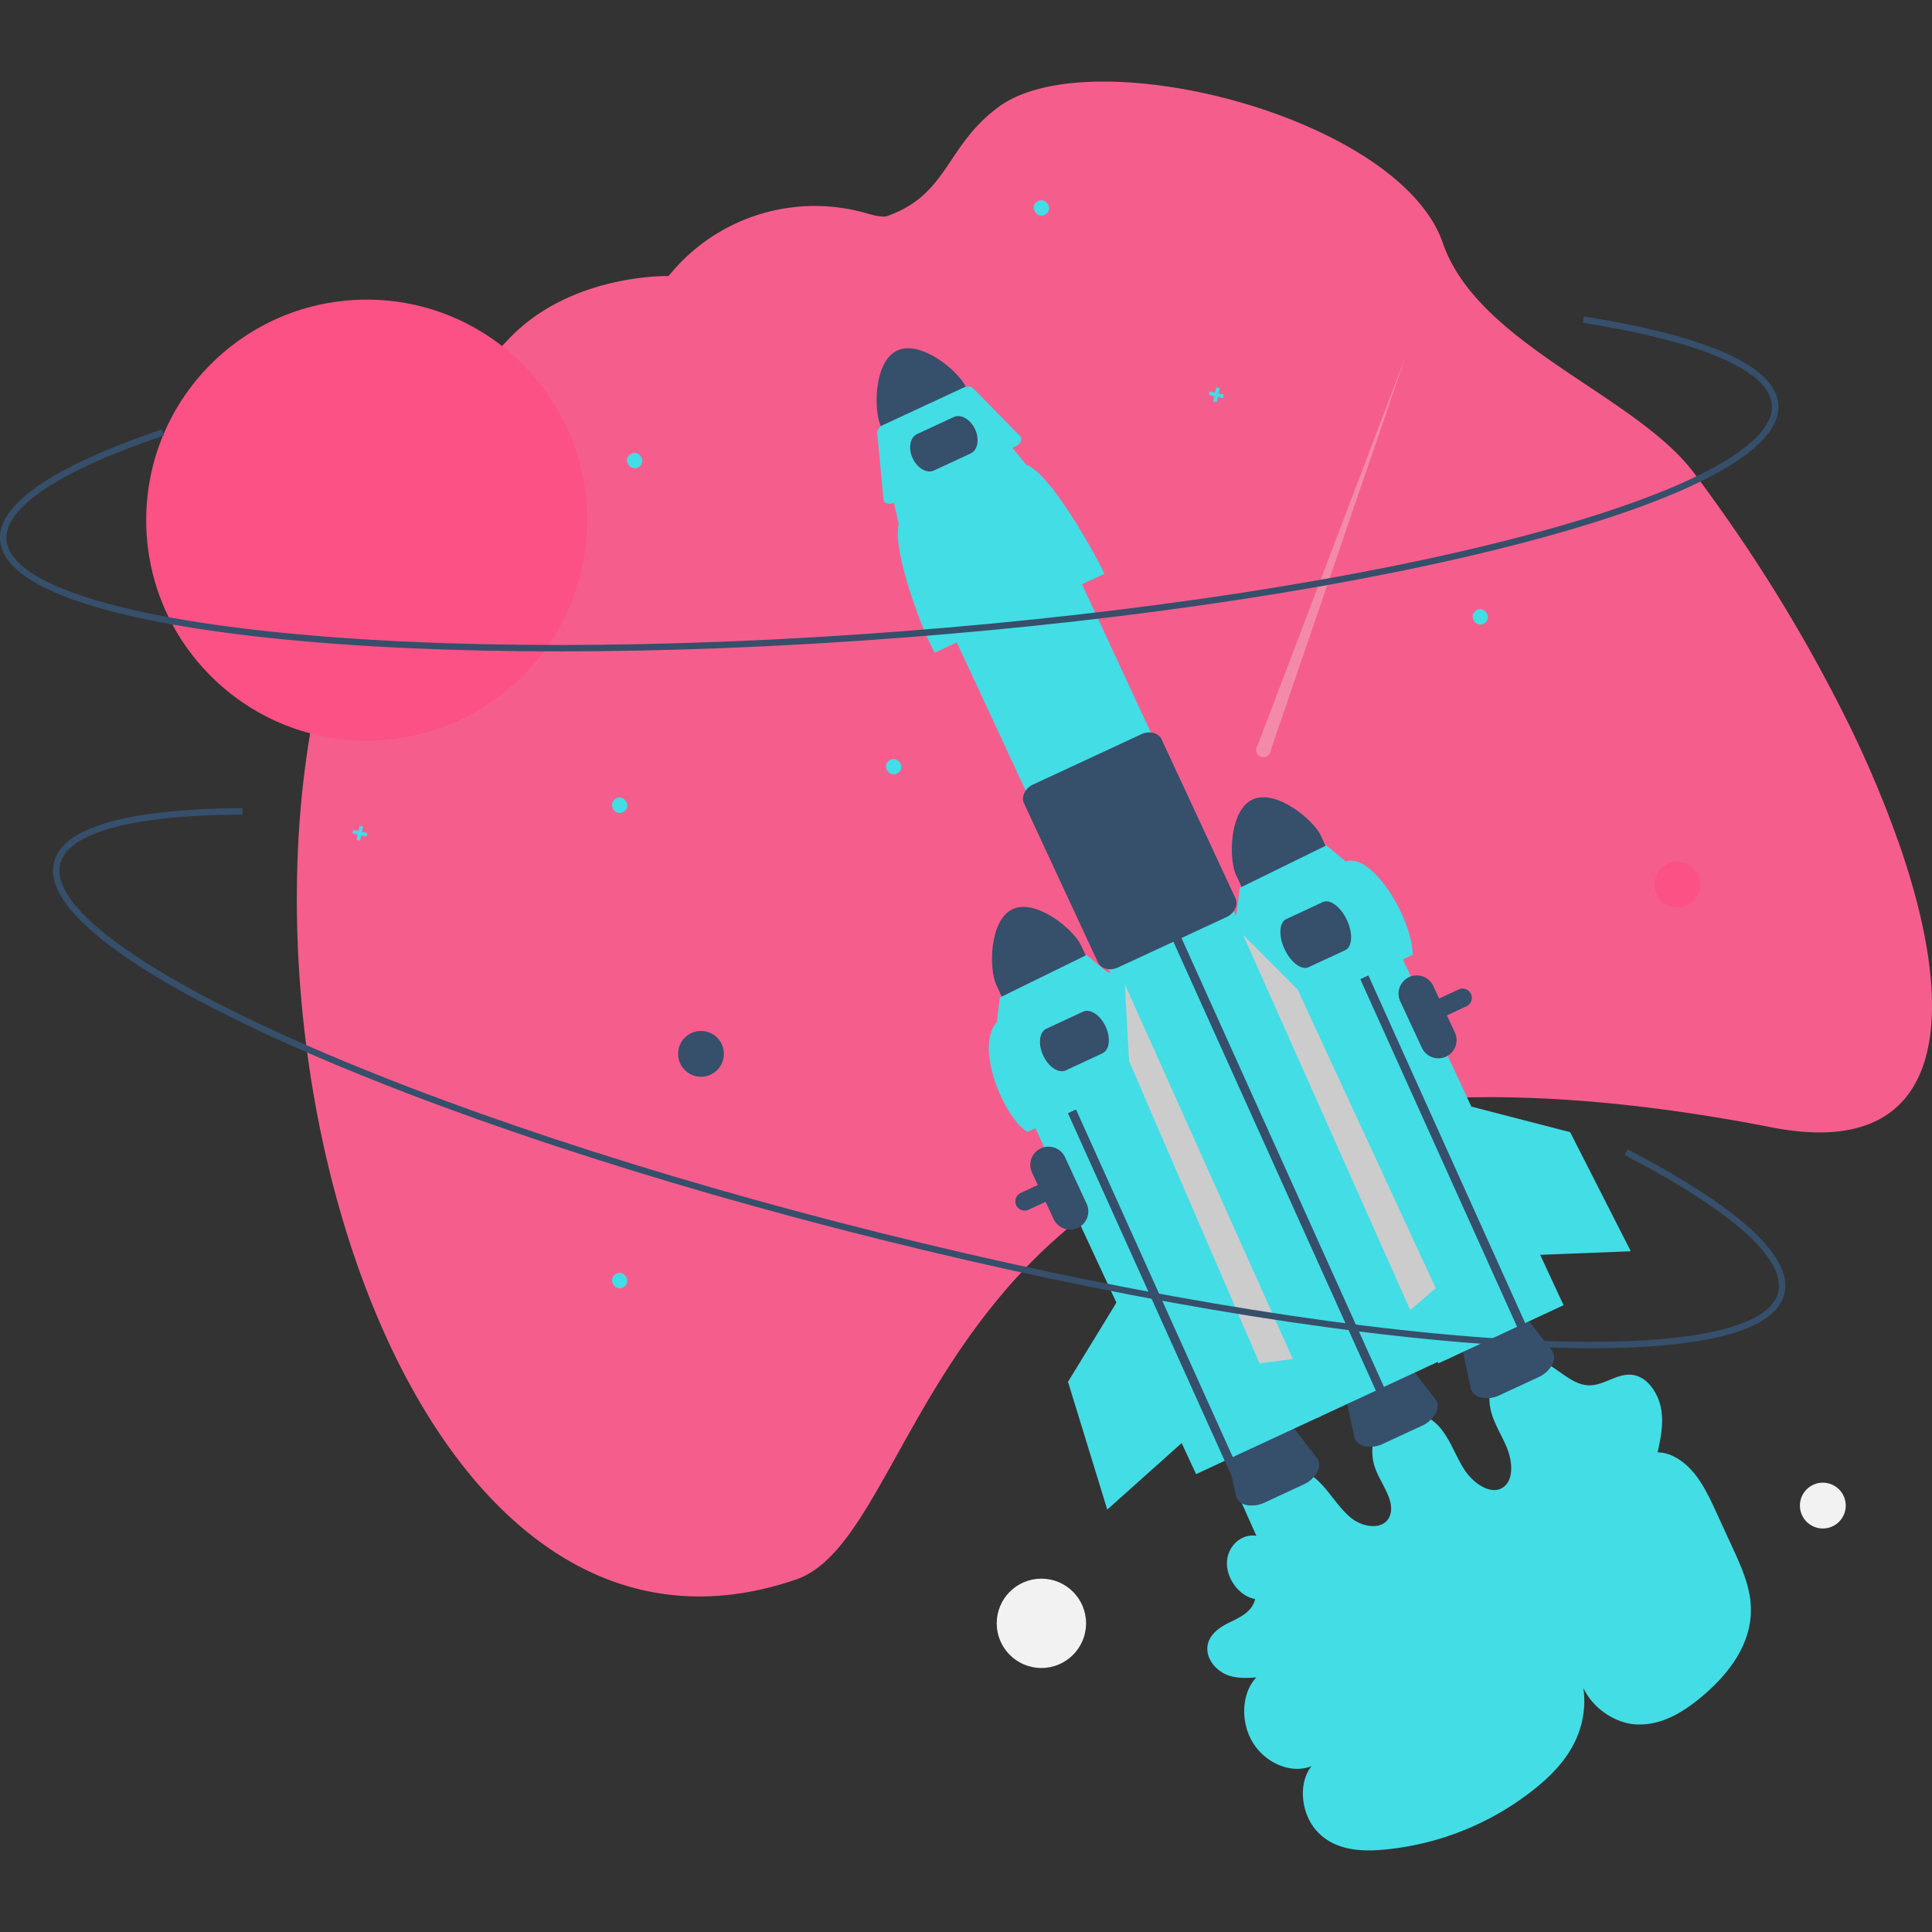 <svg id="SvgjsSvg1012" width="288" height="288" xmlns="http://www.w3.org/2000/svg" version="1.1" xmlns:xlink="http://www.w3.org/1999/xlink" xmlns:svgjs="http://svgjs.com/svgjs"><rect width="100%" height="100%" fill="#333333" stroke="none"/><defs id="SvgjsDefs1013"></defs><g id="SvgjsG1014"><svg xmlns="http://www.w3.org/2000/svg" width="288" height="288" data-name="Layer 1" viewBox="0 0 902.419 826.207"><path fill="#43dde6" d="M726.95,696.708l8.672,19.444c-7.049-1.122-13.604,4.898-13.751,12.629s6.14,15.774,13.189,16.873c-1.347,6.002-7.161,8.649-12.207,11.075s-10.485,6.45-10.11,12.845c.301,5.135,4.548,9.669,9.058,11.492s9.241,1.543,13.809,1.237c-6.921,7.24-7.596,20.848-1.517,30.611s18.217,14.569,27.305,10.811c-6.422,7.989-5.027,22.618,2.943,30.862,8.034,8.311,19.678,9.115,29.857,8.24a132.238,132.238,0,0,0,71.007-28.14c7.782-6.183,15.05-13.456,19.49-22.941s5.747-21.496,1.612-32.29c1.115,13.522,14.65,24.203,26.826,24.8s22.807-6.261,31.841-14.081c12.014-10.4,23.137-24.979,21.488-42.967-.816-8.905-4.706-17.469-8.521-25.765l-7.396-16.083c-2.986-6.493-6.039-13.095-10.533-18.544s-10.731-9.667-16.973-9.626c1.427-6.52,2.861-13.283,1.665-20.211s-5.776-14.101-12.004-15.723c-7.927-2.065-14.645,5.25-22.616,4.561-7.671-.664-14.01-8.362-21.459-11.412a17.178,17.178,0,0,0-18.537,3.206c-4.722,4.61-6.69,12.398-4.996,19.767,1.484,6.455,5.435,12.149,7.832,18.375s2.77,14.231-1.835,17.631c-5.557,4.103-14.014-1.48-18.356-8.235s-6.834-14.933-12.324-20.614c-6.479-6.705-16.621-8.276-23.293-3.608s-9.222,15.119-5.859,24.004c2.75,7.264,9.049,14.614,6.864,21.454-2.309,7.23-12.413,6.314-18.507,1.205s-10.141-12.806-16.161-18.03c-6.114-5.306-14.098-7.63-21.107-6.146a21.731,21.731,0,0,0-15.573,13.915" transform="translate(-148.79 -36.897)" class="colore6e6e6 svgShape"></path><path fill="#364f6b" d="M867.347,642.066l-17.993,8.36a13.812,13.812,0,0,1-8.734,1.177c-2.612-.618-4.377-2.215-4.841-4.383l-4.187-19.554c-.79-3.689,2.265-8.053,7.264-10.376l9.937-4.617c4.999-2.323,10.305-1.843,12.614,1.14l12.244,15.81c1.358,1.753,1.44,4.132.228,6.527A13.812,13.812,0,0,1,867.347,642.066Z" transform="translate(-148.79 -36.897)" class="color3f3d56 svgShape"></path><path fill="#f55e8c" d="M309.43,280.659A353.998,353.998,0,0,1,386.932,156.602c29.006-30.112,74.15-28.861,74.15-28.861l.258-.32A87.58,87.58,0,0,1,553.893,98.509c4.304,1.235,7.615,1.783,9.189,1.232,28.707-10.047,27.358-32.724,52.126-50.993,43.367-31.987,187.211,4.654,207.494,63.514,16.439,47.705,89.82,70.827,117.236,107.317q6.431,8.559,12.618,17.316,2.901,4.068,5.737,8.198a730.428,730.428,0,0,1,52.147,88.155,514.113,514.113,0,0,1,26.101,61.684c28.591,83.582,18.814,145.855-60.021,130.47q-13.998-2.739-27.324-4.901-19.296-3.149-37.246-5.176-24.172-2.749-45.994-3.602-7.337-.295-14.405-.396c-69.67-.966-121.349,12.146-160.719,32.502q-10.011,5.163-18.973,10.923a236.054,236.054,0,0,0-26.08,19.319,254.898,254.898,0,0,0-31.422,32.197l-.522.639c-46.048,56.326-61.203,118.682-93.235,129.661C383.674,783.51,297.074,613.35,288.193,446.896q-.673-12.582-.743-25.091-.042-5.592.055-11.154c.141-9.673.567-19.285,1.281-28.78q.4-5.445.928-10.833c.388-3.873.81-7.724,1.298-11.55C294.495,331.442,300.589,304.758,309.43,280.659Z" transform="translate(-148.79 -36.897)" class="colorf55e5e svgShape"></path><path fill="#364f6b" d="M733.834 372.24c-10.935 5.091-11.115 27.895-7.686 35.284l6.214 13.374 39.609-18.403-6.214-13.374C762.321 381.735 744.777 367.166 733.834 372.24zM627.393 564.256a4.333 4.333 0 01-4.07-5.819 4.3 4.3 0 012.243-2.44L830.12 460.958a4.33 4.33 0 015.752 2.102 4.336 4.336 0 01-2.103 5.752h-0L629.215 563.85A4.306 4.306 0 01627.393 564.256z" transform="translate(-148.79 -36.897)" class="color3f3d56 svgShape"></path><rect width="64.474" height="217.68" x="771.788" y="414.474" fill="#43dde6" transform="rotate(-24.92 646.14 841.551)" class="colore6e6e6 svgShape"></rect><path fill="#364f6b" d="M567.905 162.514c-10.935 5.091-11.115 27.895-7.686 35.284l6.214 13.374 39.609-18.403L599.827 179.395C596.392 172.009 578.848 157.44 567.905 162.514zM812.919 664.761l-17.993 8.36a13.812 13.812 0 01-8.734 1.177c-2.612-.618-4.377-2.215-4.841-4.383l-4.187-19.554c-.79-3.689 2.265-8.053 7.264-10.376l9.937-4.617c4.999-2.323 10.305-1.843 12.614 1.14L819.224 652.319c1.358 1.753 1.44 4.132.228 6.527A13.812 13.812 0 01812.919 664.761zM757.601 692.207L739.608 700.566a13.812 13.812 0 01-8.734 1.177c-2.612-.618-4.377-2.215-4.841-4.383l-4.187-19.554c-.79-3.689 2.265-8.053 7.264-10.376l9.937-4.617c4.999-2.323 10.305-1.843 12.614 1.14l12.244 15.81c1.358 1.753 1.44 4.132.228 6.527A13.812 13.812 0 01757.601 692.207z" transform="translate(-148.79 -36.897)" class="color3f3d56 svgShape"></path><rect width="64.474" height="440.016" x="668.302" y="227.978" fill="#43dde6" transform="rotate(-24.92 542.653 766.223)" class="colore6e6e6 svgShape"></rect><polyline fill="#364f6b" points="548.951 403.691 542.39 389.254 546.167 387.512 552.708 401.903 647.423 611.909 643.65 613.662" class="color3f3d56 svgShape"></polyline><polyline fill="#364f6b" points="622.951 391.691 616.39 377.254 620.167 375.512 626.708 389.903 721.423 599.909 717.65 601.662" class="color3f3d56 svgShape"></polyline><path fill="#43dde6" d="M664.671,266.814l-79.226,36.809c-5.044-7.847-20.249-48.06-16.835-59.991l-2.563-11.378,54.703-25.416,7.322,9.007C638.942,219.18,660.102,256.951,664.671,266.814Z" transform="translate(-148.79 -36.897)" class="colore6e6e6 svgShape"></path><path fill="#43dde6" d="M623.037,207.325l-56.451,26.228c-2.084.968-4.303.612-4.956-.795a1.952,1.952,0,0,1-.172-.643l-2.922-31.168c-.125-1.335,1.017-2.847,2.761-3.658L598.734,179.896c1.744-.81,3.637-.708,4.576.249l21.936,22.334c1.122,1.142.513,3.098-1.361,4.367A6.081,6.081,0,0,1,623.037,207.325Z" transform="translate(-148.79 -36.897)" class="colore6e6e6 svgShape"></path><path fill="#364f6b" d="M667.313,451.514a7.626,7.626,0,0,1-1.814-.214,5.604,5.604,0,0,1-3.896-3.025L627.09,373.992c-1.428-3.075.489-7.008,4.274-8.767l50.536-23.48c3.786-1.76,8.027-.688,9.457,2.387l34.513,74.283a5.603,5.603,0,0,1-.201,4.929,8.506,8.506,0,0,1-4.074,3.838l-50.536,23.479A8.92,8.92,0,0,1,667.313,451.514Z" transform="translate(-148.79 -36.897)" class="color3f3d56 svgShape"></path><rect width="64.474" height="217.68" x="658.612" y="466.208" fill="#43dde6" transform="rotate(-24.92 532.964 893.285)" class="colore6e6e6 svgShape"></rect><path fill="#364f6b" d="M602.189 210.581l-17.147 7.967c-3.309 1.537-7.773-1.024-9.95-5.71s-1.256-9.749 2.053-11.286l17.147-7.967c3.309-1.537 7.773 1.024 9.95 5.71S605.498 209.044 602.189 210.581zM621.799 423.444c-10.935 5.091-11.115 27.895-7.686 35.284l6.214 13.374 39.609-18.403L653.722 440.324C650.287 432.939 632.742 418.37 621.799 423.444z" transform="translate(-148.79 -36.897)" class="color3f3d56 svgShape"></path><path fill="#43dde6" d="M440.152 377.925c-3.862 2.573-7.815-3.551-3.878-6.01C440.135 369.342 444.088 375.466 440.152 377.925zM842.152 289.925c-3.862 2.573-7.815-3.551-3.878-6.01C842.135 281.342 846.088 287.466 842.152 289.925zM568.152 359.925c-3.862 2.573-7.815-3.551-3.878-6.01C568.135 351.342 572.088 357.466 568.152 359.925zM440.152 599.925c-3.862 2.573-7.815-3.551-3.878-6.01C440.135 591.342 444.088 597.466 440.152 599.925zM637.152 98.925c-3.862 2.573-7.815-3.551-3.878-6.01C637.135 90.342 641.088 96.466 637.152 98.925zM447.152 216.925c-3.862 2.573-7.815-3.551-3.878-6.01C447.135 208.342 451.088 214.466 447.152 216.925z" transform="translate(-148.79 -36.897)" class="colore6e6e6 svgShape"></path><polygon fill="#43dde6" points="571.639 146.2 569.182 145.661 569.72 143.203 568.082 142.844 567.543 145.302 565.086 144.764 564.727 146.402 567.184 146.941 566.646 149.398 568.284 149.757 568.823 147.299 571.28 147.838 571.639 146.2" class="colore6e6e6 svgShape"></polygon><polygon fill="#43dde6" points="171.542 350.978 169.085 350.439 169.623 347.982 167.985 347.623 167.446 350.08 164.988 349.542 164.629 351.18 167.087 351.719 166.549 354.177 168.187 354.535 168.726 352.078 171.183 352.616 171.542 350.978" class="colore6e6e6 svgShape"></polygon><path fill="#364f6b" d="M824.22 492.333a8.51 8.51 0 01-11.29-4.127l-10.113-21.765a8.5 8.5 0 0115.417-7.163l10.113 21.765A8.51 8.51 0 01824.22 492.333zM652.22 572.333a8.51 8.51 0 01-11.29-4.127l-10.113-21.765a8.5 8.5 0 0115.417-7.163l10.113 21.765A8.51 8.51 0 01652.22 572.333z" transform="translate(-148.79 -36.897)" class="color3f3d56 svgShape"></path><path fill="#43dde6" d="M808.642,444.778l-67.806,31.503c-4.317-6.716-17.331-41.133-14.409-51.344l1.434-11.423,40.486-19.863,8.971,7.505C789.959,396.883,808.539,428.205,808.642,444.778Z" transform="translate(-148.79 -36.897)" class="colore6e6e6 svgShape"></path><path fill="#364f6b" d="M777.162,442.594l-17.147,7.967c-3.309,1.537-8.344-2.253-11.222-8.447s-2.528-12.487.781-14.024l17.147-7.967c3.309-1.537,8.344,2.253,11.222,8.447S780.471,441.056,777.162,442.594Z" transform="translate(-148.79 -36.897)" class="color3f3d56 svgShape"></path><polyline fill="#364f6b" points="482.951 446.691 476.39 432.254 480.167 430.512 486.708 444.903 581.423 654.909 577.65 656.662" class="color3f3d56 svgShape"></polyline><path fill="#43dde6" d="M696.607,495.981l-67.806,31.503c-10.003-5.165-25.291-38.961-14.409-51.344l1.434-11.423,40.486-19.863,8.971,7.505C674.587,455.214,692.697,487.541,696.607,495.981Z" transform="translate(-148.79 -36.897)" class="colore6e6e6 svgShape"></path><path fill="#364f6b" d="M663.732,490.793l-17.147,7.967c-3.309,1.537-8.03-1.579-10.524-6.945s-1.83-10.985,1.479-12.522l17.147-7.967c3.309-1.537,8.03,1.579,10.524,6.945S667.041,489.256,663.732,490.793Z" transform="translate(-148.79 -36.897)" class="color3f3d56 svgShape"></path><circle cx="171.291" cy="204.845" r="103" fill="#fc5185" class="colorff6584 svgShape"></circle><path fill="#f0f0f0" d="M742.396,349.021l62.593-182.809L736.258,346.832a3.442,3.442,0,1,0,6.138,2.188Z" opacity=".3" transform="translate(-148.79 -36.897)" class="colorf0f0f0 svgShape"></path><path fill="#364f6b" d="M901.95,240.055q-18.38,6.108-40.751,12.001c-77.145,20.311-180.55,36.154-291.166,44.613-110.615,8.458-215.227,8.519-294.563.174-38.647-4.066-69.215-9.913-90.854-17.381-22.909-7.905-34.947-17.432-35.78-28.314-1.621-21.2,40.213-39.859,75.592-51.778l.958,2.843C176.801,218.581,150.678,235.879,151.828,250.919c1.464,19.156,46.644,34.806,123.955,42.94,79.162,8.327,183.581,8.263,294.021-.181,110.44-8.445,213.655-24.257,290.63-44.523,75.174-19.791,117.45-42.129,115.986-61.285-1.216-15.905-32.567-29.51-88.278-38.312l.468-2.963c40.48,6.396,89.093,18.708,90.801,41.047.832,10.882-9.618,22.127-31.059,33.424C936.131,227.503,920.601,233.856,901.95,240.055Z" transform="translate(-148.79 -36.897)" class="color3f3d56 svgShape"></path><circle cx="783.425" cy="375.136" r="10.702" fill="#fc5185" class="colorff6584 svgShape"></circle><circle cx="851.425" cy="665.136" r="10.702" fill="#f2f2f2" class="colorf2f2f2 svgShape"></circle><circle cx="486.425" cy="720.136" r="20.866" fill="#f2f2f2" class="colorf2f2f2 svgShape"></circle><circle cx="327.425" cy="454.136" r="10.702" fill="#364f6b" class="color3f3d56 svgShape"></circle><polygon fill="#43dde6" points="687.226 478.768 733.402 490.721 761.723 546.349 713.843 548.227 687.226 478.768" class="colore6e6e6 svgShape"></polygon><polygon fill="#cccccc" points="580.645 398.574 606.059 424.002 670.606 563.557 658.722 573.824 580.645 398.574" class="colorccc svgShape"></polygon><polygon fill="#cccccc" points="525.386 421.624 527.38 457.52 588.304 598.694 603.88 596.688 525.386 421.624" class="colorccc svgShape"></polygon><polygon fill="#43dde6" points="523.723 566.637 498.854 607.339 517.187 667.008 552.9 635.061 523.723 566.637" class="colore6e6e6 svgShape"></polygon><path fill="#364f6b" d="M892.195,628.544q-19.368,0-42.457-1.464c-79.614-5.056-182.738-22.633-290.376-49.492-107.638-26.859-206.93-59.794-279.585-92.734-35.393-16.047-62.556-31.236-80.735-45.147-19.247-14.727-27.666-27.564-25.024-38.153,5.148-20.629,50.731-25.142,88.064-25.295l.013,3c-51.268.21-81.514,8.387-85.166,23.022-4.652,18.64,33.287,47.741,104.087,79.841,72.496,32.868,171.605,65.739,279.073,92.557,107.467,26.816,210.401,44.363,289.84,49.408,77.579,4.928,124.743-2.938,129.395-21.578,3.862-15.477-21.598-38.275-71.689-64.198l1.379-2.664c36.397,18.836,78.646,45.852,73.222,67.589C979.592,613.823,966.13,621.199,942.22,625.157,928.59,627.413,911.85,628.544,892.195,628.544Z" transform="translate(-148.79 -36.897)" class="color3f3d56 svgShape"></path></svg></g></svg>